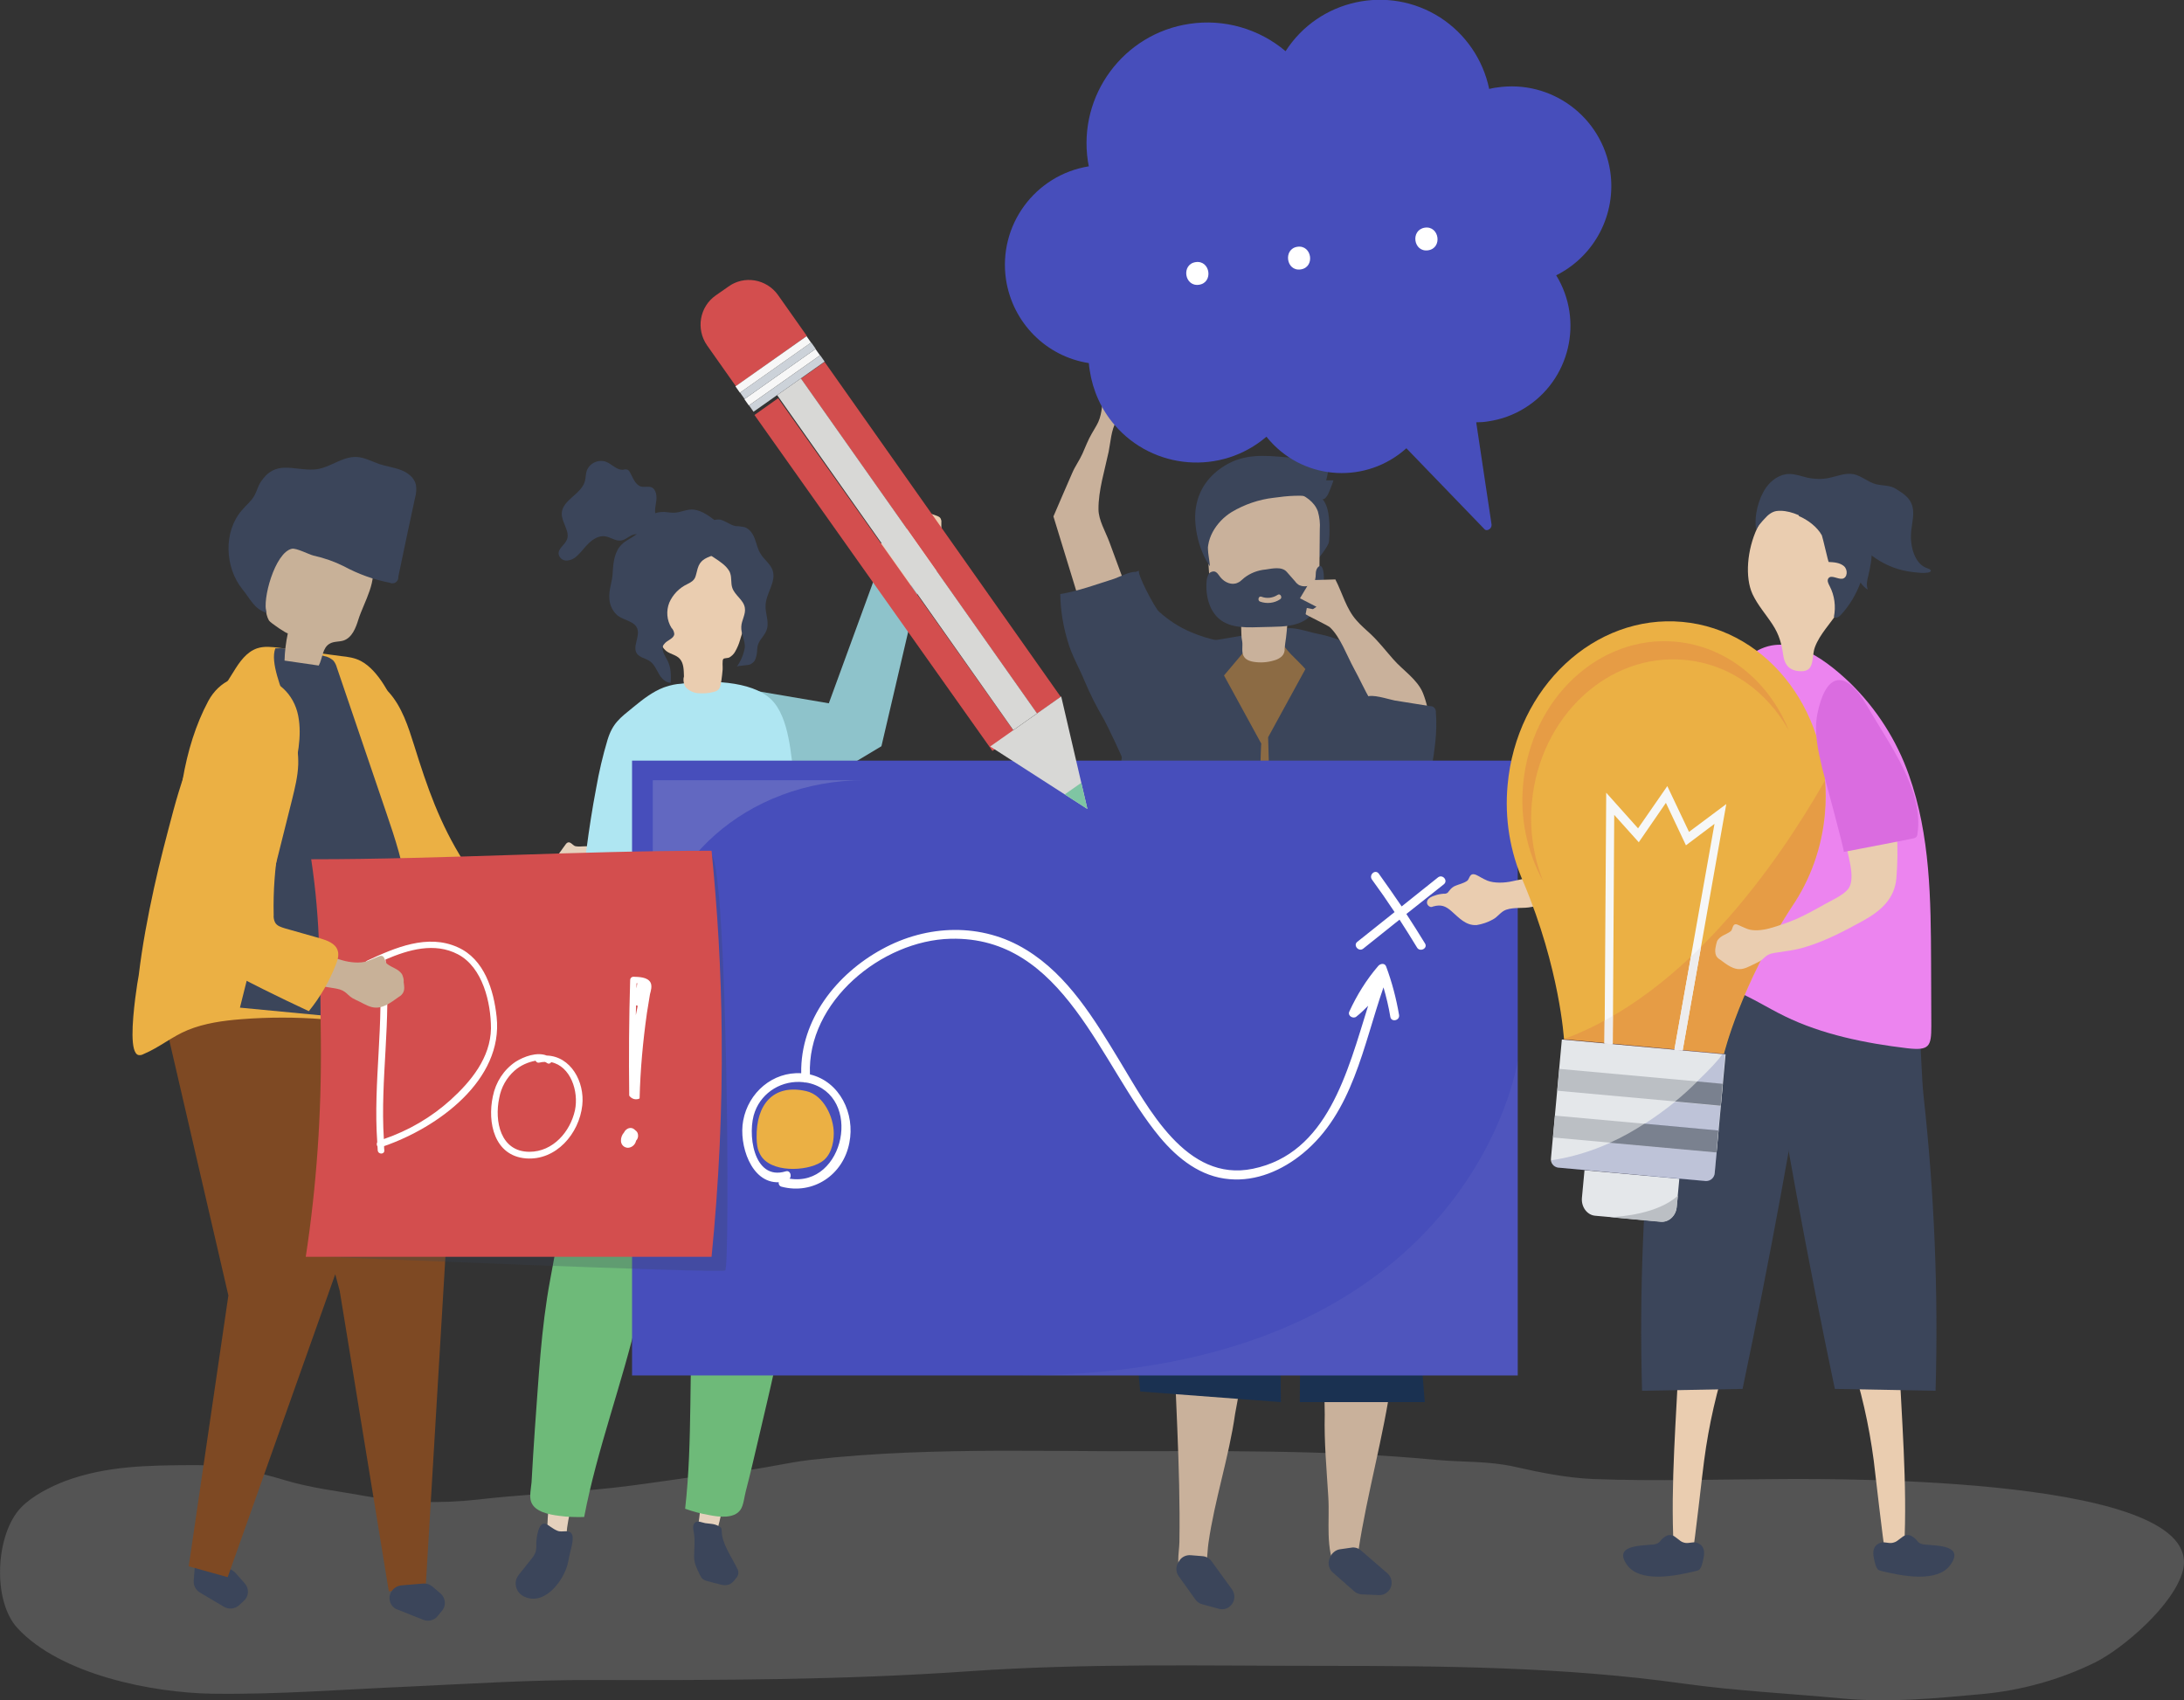 <?xml version="1.0" encoding="utf-8"?>
<!-- Generator: Adobe Illustrator 25.0.0, SVG Export Plug-In . SVG Version: 6.00 Build 0)  -->
<!DOCTYPE svg PUBLIC "-//W3C//DTD SVG 1.1//EN" "http://www.w3.org/Graphics/SVG/1.1/DTD/svg11.dtd">
<svg version="1.1" id="Camada_1" xmlns:x="http://ns.adobe.com/Extensibility/1.0/" xmlns:i="http://ns.adobe.com/AdobeIllustrator/10.0/" xmlns:graph="http://ns.adobe.com/Graphs/1.0/"
	 xmlns="http://www.w3.org/2000/svg" xmlns:xlink="http://www.w3.org/1999/xlink" x="0px" y="0px" viewBox="0 0 925.7 720.7"
	 style="enable-background:new 0 0 925.7 720.7;" xml:space="preserve">
<rect x="0" y="0" width="925.7" height="720.7" fill="#333333" stroke="none"/>
<style type="text/css">
	.st0{opacity:0.4;}
	.st1{fill:#848484;}
	.st2{fill:#E5D1BD;}
	.st3{fill:#EBB044;}
	.st4{fill:#C9B19B;}
	.st5{fill:#3B455A;}
	.st6{fill:#1A3151;}
	.st7{fill:#8C6B44;}
	.st8{fill:#EACDB0;}
	.st9{fill:#8EC3CB;}
	.st10{fill:#6EBA79;}
	.st11{fill:#AFE6F2;}
	.st12{fill:#474EBB;}
	.st13{opacity:0.2;}
	.st14{fill:#CCD2D9;}
	.st15{opacity:6.000000e-02;}
	.st16{opacity:0.49;fill:#808080;enable-background:new    ;}
	.st17{fill:#7E4923;}
	.st18{fill:#C8B198;}
	.st19{fill:#FFFFFF;}
	.st20{fill:#D34E4E;}
	.st21{fill:#D8D8D6;}
	.st22{fill:#F7F7F7;}
	.st23{fill:#7FC5A3;}
	.st24{opacity:0.25;fill:#3B455A;enable-background:new    ;}
	.st25{fill:#AAB4B5;}
	.st26{fill:#EC84EF;}
	.st27{fill:#E4E7EA;}
	.st28{opacity:0.2;fill:#D34E4E;enable-background:new    ;}
	.st29{fill:#F6F7F7;}
	.st30{fill:#EDECED;}
	.st31{fill:#BBBFC4;}
	.st32{opacity:0.2;fill:#2A3693;enable-background:new    ;}
	.st33{opacity:0.5;fill:#3B455A;enable-background:new    ;}
	.st34{fill:#DA6CE0;}
</style>
<g id="object">
	<g class="st0">
		<path class="st1" d="M424.7,614.9c-27.1,0.1-54.2,0.8-81.3,3.9c-10.2,1.2-20.2,3.8-30.4,4.8c-20.4,2.1-40.5,6-61,7.8
			c-16.5,1.5-33.1,2.3-49.5,4.2c-15.9,1.8-32,1.3-47.8-1.5c-11.3-2.1-22.7-3.3-33.9-6.7c-12.5-3.8-26-6.5-39-6.4
			c-18.5,0.1-36.6,0.2-54.3,6.8c-6.2,2.4-13.8,6.2-18.6,11.2c-10.8,11.2-12.3,39.4-1.5,51.1c18.2,19.7,57,27.4,82.5,27.8
			c28,0.4,55.1-1.8,83.1-3c26-1.2,52-2.9,78-2.8c53.2,0.1,106.4,0,159.5-3.7c49.9-3.5,99.9-2.3,149.9-2.3
			c51.3,0,102.2,0.4,153.1,7.5c22.2,3.1,44.8,4.2,67.1,6.3c20,1.9,39.2,0,59-1.8c16.8-1.5,33.3-6,48.5-13.5
			c12-6,33.4-24.5,37.1-38.8c10.3-39.9-145.5-39-169.4-38.9c-26.8,0.1-53.7,1-80.5,0c-11.2-0.5-22.3-2.7-33.3-5.2s-22-1.9-33-2.9
			c-46.2-4.4-92.6-3.7-139-3.7C454.9,615,439.8,614.9,424.7,614.9z"/>
	</g>
	<path class="st2" d="M251.7,359.7c-0.2-0.2-0.5-0.4-0.7-0.5c-2.5-1-4.4-0.1-7-0.5c-1.2-0.1-2.5-2.9-4.1-1c-0.6,0.7-1.8,2.6-3,4.1
		c-1.8,2.2-5.4,3.9-8.6,4.7c-4.2,1.2-8.6,2-12.9,2.6c-9.3,0.9-18.7,1-28.1,0.2c0.5-15.3-7.5-29.5-20.8-37.1
		c-1.3-0.8-2.8-1.3-4.4-1.5c-1.3,0-2.6,0.4-3.8,1.1c-12.4,6.4-5.9,17.9-1,27.4c3.1,6,6.5,11.7,10.4,17.1c5.5,7.6,13.4,9.1,22.4,8.8
		c9.6-0.3,19.4-0.8,28.8-3.1c4.6-1.1,8.6-3,12.9-4.8s4.8,0.3,8.9-0.2c2.3-0.3,4.7-0.1,6.9-0.9c4-1.3,5.4-5.4,6.9-8.8
		c0.4-0.7,0.6-1.5,0.6-2.3c-0.2-1.4-0.9-2.6-1.9-3.6C252.9,360.8,252.4,360.2,251.7,359.7z"/>
	<path class="st3" d="M154,367.1c2.8,4.3,5.8,8.4,8.8,12.3c4.5,5.7,9.5,11.8,16.6,13.4c2.8,0.5,5.6,0.6,8.4,0.4
		c13.3-0.7,26.5-1.7,39.7-3c1-6.9,0.9-13.9-0.2-20.8c-0.3-1.9-0.8-4-2.3-5.3c-2.2-1.9-5.5-1.3-8.3-0.5l-13.7,3.7
		c-1.5,0.4-3.1,0.8-4.5,0c-0.8-0.6-1.5-1.3-2-2.2c-10.1-16-15.4-31.3-21-49.3c-2.5-7.9-5.1-16.1-10.6-22.3
		c-11.9-13.2-33.8-5.3-33.1,13C132.6,327.3,142.1,349,154,367.1z"/>
	<path class="st4" d="M560.8,557.7l0.7,41.9c-0.3,11.6,0.8,23.2,1.5,34.8c0.7,10.8-1.5,21.8,3.6,31.8c1.6,3.1,5,5.3,7.6,1.7
		c2-2.8,1.1-7.6,1.6-10.8c3.7-24.3,10.6-48,14-72.3C593.3,559.3,583.5,559.9,560.8,557.7z"/>
	<path class="st5" d="M563.8,660l-0.3,0.7c-0.8,2-0.2,4.4,1.4,5.8l9.1,8c0.9,0.8,2,1.2,3.2,1.3l7.2,0.3c1.9,0.1,3.7-0.9,4.7-2.5l0,0
		c1.3-2.2,0.9-5-1-6.7l-11.2-9.7c-1.1-1-2.7-1.5-4.2-1.2l-4.9,0.7C566.1,657,564.5,658.3,563.8,660z"/>
	<path class="st4" d="M531.1,558.1l-7.6,41.2c-2.6,18.4-8.7,36.4-11.3,54.8c-0.6,4.2-0.3,8.9-2.1,12.9s-5.1,4.1-8.1,1.4
		c-4-3.5-2.2-9.9-2.1-14.8c0.5-32.3-2-64.2-2.7-96.6c-0.1-0.4,0.1-0.9,0.3-1.2c0.3-0.2,0.7-0.3,1-0.2
		C501.7,555.8,531,559,531.1,558.1z"/>
	<path class="st5" d="M499.9,661.5l-0.4,0.6c-1.2,1.8-1.2,4.2,0.1,6l7.1,9.9c0.7,1,1.7,1.7,2.9,2l7,1.9c1.8,0.5,3.8,0,5.1-1.4l0,0
		c1.8-1.8,2-4.7,0.5-6.8l-8.7-12c-0.9-1.2-2.3-2-3.8-2.1l-4.9-0.4C502.8,659,500.9,659.9,499.9,661.5z"/>
	<polygon class="st6" points="603.9,594.3 598.2,524.5 595.5,485.6 586.2,453.8 536.2,446 474.4,456.6 471.4,468.6 483.3,589.8 
		542.9,594.3 542.1,515.1 551.3,558 550.9,594.3 	"/>
	<path class="st7" d="M487.5,336.8c-0.1,2-0.1,4-0.2,6c-0.7,41.1,1.5,82.6,1.8,124.1c21.2-3.3,42.6-5.1,64.1-5.5
		c5-0.1,27.5,3.4,30.7,0.4c4.3-4-0.4-3.3-0.1-8.5c0.4-6.8-2.9-12.4-1.6-20.4c1.4-9.5,4.3-18.8,6-28.2c3.3-19,5.3-38.1,6-57.3
		c0.6-17,0-34.7-7.4-50.1c-18.1-38-76.4-37.3-92.4,2.4C489.7,311.4,488,324.1,487.5,336.8z"/>
	<path class="st5" d="M553.3,283.6l-15.8,28.9l2.5,87.4l1.1,40.3c0.1,4.7,0.2,9.3,0.4,14c0.1,2.1-0.5,5.6,0.7,7.3
		c2.6,3.7,12.1,2.5,16.2,2.9c6.4,0.5,13,1,19,3.3c4,1.5,7.9,3.7,12.1,4.3c0.9,0.2,2,0.1,2.8-0.5c0.8-0.8,1.1-1.9,1.1-3
		c1.5-20,1.5-40.6,2.6-60.9c0.9-15.9,3-31.9,2.3-47.9c-0.8-16.4-3.3-32.7-6.5-48.8c-1.9-9.5-4-19.2-9.3-27.4
		c-5.9-9.2-14.3-13-24.7-15c-3.7-0.7-17.3-5.9-15,2.4C543.9,275.1,550.5,280.2,553.3,283.6z"/>
	<path class="st5" d="M518.8,286.3l15.8,28.9c-0.3,0-2,70.7-2.2,75.5c-0.5,18.1-1,36.3-1.5,54.5c-0.2,5,0.5,11-0.5,15.9
		c-1.4,6.9-8.7,5.6-14.9,6.1c-13.6,1.2-27.9,3.5-41.5,2.9c-3.9-0.2,1.2-82.2,1.2-89.9c0-27.5-5.7-58.1,8.3-83
		c4.1-7.3,11.2-18.9,19.2-22.5c7.4-3.3,17.9-3.9,26-5.8l0.4,5.2L518.8,286.3z"/>
	<path class="st5" d="M553.2,216.4c2.4,4.4,3.8,9.4,3.9,14.4c0.1,1.3,0.2,2.9,1.2,3.7s0.1,2.7,1,1.6s3.9-5.1,4-6.5
		c0.3-3.3,0.3-6.7,0-10c-0.3-2.9-0.9-5.9-2.8-8.1c-1.2-1.3-2.6-2.3-4.1-3.1c-2.1-1.4-4.4-2.5-6.8-3.1c-4.2-0.8-6.9,0.7-3.1,3.7
		C549.2,211,551.5,213.5,553.2,216.4z"/>
	<path class="st4" d="M526.6,273.4c0,2-0.4,4.2,1.4,5.8c0.9,0.7,2,1.1,3.2,1.3c3,0.5,6,0.3,8.9-0.6c1.2-0.3,2.3-0.9,3.2-1.7
		c0.9-0.9,1.3-2.1,1.2-3.3c0.1-1.5,0.4-3.1,0.6-4.7c0.4-3.4,0.7-6.9,0.7-10.4c5.1-0.9,11.1-2.5,12.8-7.9c0.5-1.7,0.7-3.5,0.6-5.3
		c0.1-7.4,0.1-14.8,0.2-22.2c0.2-2.6-0.1-5.1-0.8-7.6c-1.5-4.2-5.4-6.6-9.3-8.2c-9.8-4-21.1-3.8-30.2,1.8c-2.5,1.5-4.6,3.6-6,6.1
		c-2.1,4.1-1.9,9.1-1.5,13.8c0.3,4.3,0.6,8.7,0.9,13c0.4,5,1.1,10.7,5,13.3c2,1.4,4.7,1.6,6.5,3.5c3.1,3.1,1.6,7.9,2.5,11.7
		C526.6,272.3,526.6,272.8,526.6,273.4z"/>
	<path class="st5" d="M542.6,254c-2.5,1.7-5.7,2-8.5,1c-1.2-0.4-0.7-2.5,0.5-2.1c2.3,0.9,4.9,0.6,7-0.8
		C542.7,251.4,543.7,253.3,542.6,254z M561.1,243.6c-0.1-1.4-0.7-5.4-2.7-2.9c-0.5,0.7-0.7,1.6-0.7,2.5c0,0.9-0.1,1.8-0.3,2.6
		c-0.6,1.9-2.7,2.8-4.6,2.7c-0.8,0-1.5-0.2-2.2-0.5c-0.6-0.4-1.2-0.9-1.6-1.5l-3.6-4.1c-2.1-2.4-6.2-1.4-9-1c-3.3,0.3-6.4,1.5-9,3.5
		l-0.8,0.7c-0.6,0.6-1.3,1.1-2,1.4c-2.5,1.2-5.5-0.1-7.3-2.3c-0.8-1-1.5-2.4-2.8-2.5c-1,0-2,0.5-2.4,1.5c-0.4,0.9-0.7,2-0.7,3
		c-0.3,3.8,0.3,7.7,1.9,11.1c3.6,7.3,10.5,8.2,17.5,8.1l8.3-0.2c5-0.1,10.4-0.3,14.6-3.2c3.7-2.6,6-7,6.9-11.6
		C561,248.4,561.2,246,561.1,243.6L561.1,243.6z"/>
	<path class="st5" d="M562.1,203.6c0.5-1.8,0.8-3.6,1.1-5.5c-1.7,0.6-3.6,0.8-5.3,0.5v-3.2c0-0.9-12-1.5-12.9-1.6
		c-9.1-0.8-17.4-1.5-25.6,3.4c-7,4.2-11.5,10.4-12.6,18.5c-1,7.7,1.5,17.9,6,24.3c0-2.1-1.2-6.9-0.7-8.9c0.3-2,1-3.9,1.9-5.6
		c1.9-3.5,4.7-6.4,8.1-8.5c5.4-3.2,11.5-5.3,17.7-6c5.7-0.8,12.6-1.5,18.2,0c2.7,0.7,3.1,1.4,4.8-1.3c0.3-0.5,2.6-6.1,2.3-6.1
		L562.1,203.6z"/>
	<path class="st4" d="M598.5,311.2c-2.6-0.2-5.2-1.1-7.3-2.7c-8.8-5.8-12.5-16.4-17.4-25.3c-2.9-5.3-5.7-13.2-10.1-17.3
		c-0.8-0.8-10.4-5.3-10.3-5.6l0.5-2.6l2.6,0.5l1.5-1l-7-3.6l4.6-7.7l10.4-0.3c3,5.8,4.6,12.5,9,17.4c1.8,2.1,4,3.9,6,5.8
		c3.5,3.3,6.4,7.1,9.6,10.7c4,4.6,10.1,8.4,12.5,14.2c1.3,3.2,3.5,10.5,2,13.8C603.7,309.9,601.2,311.3,598.5,311.2z"/>
	<path class="st5" d="M606.1,299.3c1.3-0.1,2.4,0.9,2.5,2.2c0,0.2,0,0.3,0,0.5c0.7,8.2-0.6,16.5-2,24.6
		c-1.9,11.3-4.3,23.4-12.2,31.7c-4.6,4.8-12,8-17.8,4.8c-5.1-2.7-7-9.1-7.8-14.8c-2.3-17.1,0.5-34.5,8.2-50c0.4-1.1,1.1-2,2-2.8
		c2.3-1.6,9.4,0.9,12.1,1.4L606.1,299.3z"/>
	<path class="st4" d="M475.5,264.1c3.4-2.8,4.7-7.5,3.1-11.6l-8.4-22.8c-1.6-4.3-4.6-9.3-4.6-13.8c-0.1-7.9,2.7-16.8,4.3-24.4
		c0.8-3.9,1.1-9.4,3.2-12.8c0.4-0.6,5.6-5.3,5.5-5.5l-0.8-1.6l-1.5,0.8l-1.2-0.4l3.7-3.6l-4.3-4l-6.6,1.8c-0.8,4.2-0.6,8.7-2.4,12.7
		c-0.8,1.7-1.8,3.2-2.7,4.8c-1.6,2.7-2.7,5.7-4,8.6s-3.1,5.3-4.3,8.1c-2.7,6.1-5.3,12.3-8,18.5l12.3,40.1c1.7,5.6,7.7,8.7,13.2,7
		C473.2,265.6,474.5,264.9,475.5,264.1z"/>
	<path class="st5" d="M504.7,267.9c-5-2.1-9.5-5.1-13.5-8.7c-1.8-1.6-9.8-16.9-8.3-17.3l-0.4,0.1l-1.1,0.4h-0.1
		c-2.4-0.2-6.7,2.1-9,2.9c-7.6,2.4-15.1,5.2-22.9,6.5c0.1,6.8,1.2,13.6,3.2,20.1c1.7,6,4.7,10.9,7,16.5c2.4,5.7,5.2,11.3,8.4,16.7
		c0.8,1.3,8.3,16.9,7.9,17c4.4-0.8,7.8-4.2,10.4-7.8c6.3-8.3,9.3-19.6,17.2-26.3c6.1-5.3,14.2-5.8,13.4-16.4
		C512.7,270.9,508.7,269.6,504.7,267.9z"/>
	<path class="st8" d="M374.2,240.4c-0.1,1.3-0.4,2.6-1,3.7c-1.5,3.9-2,8.2-1.4,12.3c4,0,8.1,0.6,11.9,1.9c0.8-3,1.7-6,2.5-9.1
		c0.1-0.5,0.3-0.9,0.6-1.3c0.4-0.5,1-0.8,1.6-1c3.2-1.3,6.3-3.1,8.9-5.4c0.6-0.5,1.1-1.1,1.4-1.7c0.2-0.6,0.3-1.3,0.3-2
		c0-5.5,0-10.9,0-16.4c0.1-0.6-0.1-1.2-0.4-1.8c-0.4-0.5-1-0.8-1.6-1l-2.8-1c-0.3-0.1-0.5-0.2-0.8-0.3c-1.3-0.6-2.9-0.6-4.2,0
		c-0.4,0.1-4.4,1-4.5,0.7c0.5,5.9-1.1,11.8-4.7,16.5c-0.2,0.6-0.8,0.8-1.4,0.6c-0.3-0.1-0.5-0.3-0.6-0.5c-1.3-1.4-2.3-2.9-3.1-4.7
		l-4.5,1.1c-0.4,2.5,0.4,5,2.1,6.9c0.2,0.2,0.3,0.3,0.5,0.5C373.7,238.9,374.2,239.6,374.2,240.4z"/>
	<polygon class="st9" points="389.4,248.7 370.5,245.6 351.3,298.1 306,290.4 315.9,350.9 373.6,316.3 	"/>
	<path class="st2" d="M240.2,651.9c-2.9,0.2-5.5-0.8-8.3-1.1c0.1-9.7,1.2-19.4,3.3-28.8c4.3,4.8,7.9,2,7.8,11
		C243,635.9,239.6,647.5,240.2,651.9z"/>
	<path class="st5" d="M231.3,645.9c-3.2-1.2-4,6.6-4,8.4c0.1,1.1,0,2.2-0.2,3.3c-0.4,1.1-1,2.2-1.8,3.1l-4.7,5.9
		c-0.8,0.9-1.4,1.8-1.8,2.9c-0.8,2.8,0.5,5.8,3.1,7.1c8.7,4.4,16.7-6.3,18.6-13.3c0.3-1.1,0.5-2.2,0.7-3.3c0.4-2.3,2.2-7.2,1.3-9.5
		c-1.1-2.6-4.2-0.7-6.3-1.7C234.2,648,232.6,646.4,231.3,645.9z"/>
	<path class="st10" d="M293.3,490.5c-8.1,22.2-17.5,43.9-22.9,67.1c-6.6,28.7-17.3,56.6-22.8,85.4c-3.5,0.1-7.1,0-10.6-0.5
		c-4-0.5-10.4-1.6-11.9-6c-0.8-2.2,0-5.9,0.2-8.2c0.4-7.5,0.9-15,1.4-22.5c1.6-21.2,2.6-42.6,6.5-63.4c4.1-21.9,8-44,11.6-65.9
		c1.9-11.3,4.1-22.6,7-33.7c0.7-2.9,8.3-32.5,9.8-32.2c17.5,2.7,34.3,8.7,49.5,17.8c1.5,0.9,2.9,1.9,3.5,3.5c0.4,1.5,0.2,3-0.4,4.4
		c-4.6,13.6-10.7,26.4-15.6,40C296.9,480.9,295.1,485.6,293.3,490.5z"/>
	<path class="st2" d="M294.9,650.3c2.7,1,5.5,0.8,8.2,1.4c2.8-9.3,4.6-18.9,5.4-28.5c-5.5,3.3-8.2-0.5-10.7,8.2
		C297,634.2,296.7,646.3,294.9,650.3z"/>
	<path class="st5" d="M305.9,648.9c0,5.3,4.2,11,6.5,15.8c0.9,1.4,0.7,3.2-0.5,4.3c-0.7,1.1-1.6,2-2.8,2.6c-1.2,0.4-2.5,0.4-3.7,0
		c-2.1-0.5-4.1-1-6.1-1.6c-0.5-0.1-1-0.4-1.4-0.7c-0.5-0.4-0.8-0.9-1.1-1.5c-1.4-2.9-2.6-4.9-2.6-8.1s0.5-6.7-0.1-10
		c-0.3-1.6-0.7-3.6,0.7-4.5c1-0.7,3,0.2,4.1,0.4c2,0.3,3.9,0.2,5.8,1.3c0.4,0.2,0.7,0.5,1,0.8C305.8,648.1,305.9,648.5,305.9,648.9z
		"/>
	<path class="st10" d="M292.1,480.4c1.2,23.6,3.7,47.1,1.9,70.8c-2.2,29.3-0.3,59.2-3.6,88.3c3.3,1.2,6.8,2.1,10.3,2.7
		c4,0.8,10.4,1.6,13.1-2.2c1.4-1.9,1.7-5.7,2.3-7.9c1.9-7.3,3.6-14.6,5.3-21.9c4.8-20.7,10.1-41.4,12.6-62.5
		c2.6-22.2,5.4-44.3,8.5-66.4c1.6-11.4,2.8-22.8,3.4-34.3c0.2-3,1.7-33.4,0.2-33.7c-17.5-2.6-35.3-1.8-52.5,2.2
		c-1.7,0.4-3.4,1-4.3,2.3s-0.9,2.8-0.9,4.3c0.3,14.4,2.4,28.4,3,42.8C291.6,470.2,291.9,475.2,292.1,480.4z"/>
	<path class="st11" d="M282.2,291.1c-0.3,0.1-0.6,0.2-0.9,0.3c-4.7,1.8-8.8,5-12.7,8.2c-5.9,4.8-8.9,6.9-11.1,14
		c-2,6.7-3.6,13.5-4.8,20.4c-6.7,35-8,69.8-12.8,105.1c-1.3,9.6-2.3,20.9,4.8,27.5c12.6-9.8,28.4-10.4,43.7-10.4
		c10.7,0,21.2-3.5,32-2.3c10.3,1.1,19.2-1.4,29.7-0.7c2.5,0.2,5.7,0.1,6.7-2.2c-3.6-10.8-3.5-22.5-4.4-33.8
		c-2.1-29.4-11.9-57.6-15.8-86.8c-1.3-9.9-2-26.4-9.7-33.9c-8.4-8.2-27.4-8.3-38.2-6.7C286.5,289.9,284.3,290.4,282.2,291.1z"/>
	<path class="st8" d="M290.2,290.6c0.2,0.4,0.4,0.7,0.7,1c1.3,1.2,2.9,2,4.7,2.2c2.3,0.2,4.6,0.1,6.8-0.5c3-0.6,2.9-2.4,3.4-5.1
		c0.2-1.5,0.4-3,0.5-4.5c0.1-0.8-0.3-3.8,0.3-4.4c0.4-0.4,1.8-0.3,2.5-0.6c1-0.6,1.9-1.4,2.5-2.5c0.9-1.6,1.6-3.2,2.1-5
		c0.9-3,1.9-6.1,2.8-9.1c1.1-3.1,1.8-6.2,2.2-9.4c0.5-4.9-0.3-11.7-4-15.3c-3.4-3.2-8.2-4.4-12.7-4.9c-6-0.8-12,0.4-17.2,3.5
		c-2.2,1.2-4,3-5.3,5.2c-1.9,3.5-1.7,7.9-1.5,11.9l0.6,11.3c0.2,4.3,0.8,9.3,4,11.7c1.7,1.2,4,1.5,5.5,3.1c1.8,2,1.7,5,1.8,7.5
		C289.5,287.9,289.7,289.3,290.2,290.6z"/>
	<path class="st5" d="M309,241.9c0.2,0.3,0.4,0.7,0.5,1.1c0.7,2,0.2,4.2,0.9,6.2c1.1,3.2,4.8,5.1,5.3,8.4c0.5,2.7-1.4,5.3-1.5,8
		c-0.2,3,1.7,5.8,1.5,8.8c-0.5,3-1.7,5.8-3.4,8.2c0.5-0.6,4.8-0.4,5.9-1.1c1.7-1,1.9-1.7,2.4-3.5s0.1-3.5,0.9-5.3
		c1-2.2,3-3.8,3.6-6.2c0.9-3.2-0.8-6.6-0.6-10c0.2-5.1,4.6-9.9,3-14.7c-0.9-2.8-3.7-4.6-5.2-7.2c-1.2-1.9-1.6-4.2-2.4-6.3
		s-2.2-4.2-4.4-4.9c-1.2-0.2-2.5-0.4-3.7-0.4c-2.1-0.4-3.9-1.9-6-2.6c-3-1-8.2,2-9.9,4.5s-0.9,4.6,0.9,6.8
		C299.5,235.3,306.5,237.7,309,241.9z"/>
	<path class="st5" d="M269.2,226.9c-1.8,1.3-4,2.2-5.6,3.8c-3.1,2.9-3.7,7.7-3.9,12c-0.1,3.8-1.8,7.3-1.4,11.3
		c0.2,2.7,1.5,5.3,3.6,7c2.7,2,7,2.3,8.2,5.4c1.3,3.4-2.2,7.7-0.1,10.7c1.2,1.6,3.5,1.9,5.2,3c1.9,1.2,2.9,3.4,4,5.4
		s2.9,3.9,5.1,3.9c0.1-3.4,0.2-6.1-1.3-9.3c-0.9-1.8-3.4-5.2-1.4-7.2c1.2-1.6,4.1-2.2,4.2-4.2c-0.1-1-0.5-1.9-1.2-2.6
		c-2-3.2-2.3-7.2-0.9-10.7c1.5-3.4,4.2-6.2,7.6-7.8c3.9-1.9,3.3-2.9,4.4-6.6c1-3.4,3-4.3,6.1-5.5c2.8-1.1,3.7-1.8,4.7-4.4
		c0.8-1.9,1.7-4.2,0.6-6.3c-1-1.6-2.3-3-3.9-4.1c-3.2-2.4-6.7-5-10.7-4.7c-2.2,0.2-4.3,1.2-6.5,1.3c-1.5,0.1-2.9-0.2-4.4-0.3
		c-2.6-0.1-5.1,0.7-7.2,2.2c-2,1.5-2,3.1-3.1,5.2C271,225.3,270.2,226.2,269.2,226.9z"/>
	<path class="st5" d="M278.1,212.8c0.4-2.4,0.1-5.5-2.1-6.3c-1.2-0.4-2.6,0-4-0.2c-2.8-0.6-3.7-3.9-5.1-6.3
		c-0.2-0.4-0.5-0.7-0.9-0.9c-0.6-0.2-1.2-0.2-1.8,0c-2.8,0.3-4.8-2.4-7.4-3.4c-3.4-1.1-7.1,0.7-8.2,4.1c-0.4,1.4-0.3,2.8-0.7,4.2
		c-1.5,5.5-9.6,7.9-9.8,13.6c-0.1,3.9,3.6,7.6,2.2,11.1c-0.9,2.3-3.9,3.8-3.5,6.3c0.4,1.6,1.8,2.7,3.5,2.6c1.6-0.1,3.1-0.8,4.2-1.9
		c1.9-1.7,3.3-3.8,5.1-5.5s4.2-3.2,6.7-2.9c2.5,0.3,4.6,2.2,7,1.8c1.9-0.3,3.4-2,5.2-2.5s3.6,0.2,5.4,0.4s4.1-0.8,4.1-2.7
		c-0.1-0.4-0.1-0.9,0-1.3c0.4-1.2,2.4-1.1,2.8-2.3c-1-1.5-2.3-0.9-3-2.9C277.4,216.2,277.9,214.3,278.1,212.8z"/>
	<rect x="267.9" y="322.4" class="st12" width="375.4" height="260.6"/>
	<g class="st13">
		<path class="st14" d="M366.3,330.7h-89.6v79.6C276.7,366.3,316.8,330.7,366.3,330.7z"/>
	</g>
	<g class="st15">
		<path class="st14" d="M432,583h211.3V449.6C643.3,449.6,623.8,583,432,583z"/>
	</g>
	<path class="st16" d="M604.8,140.8c0-0.1,0-0.2,0-0.3l0.2,0.1C604.9,140.7,604.8,140.8,604.8,140.8z"/>
	<path class="st5" d="M82.5,664.9l-0.4,5.2c-0.1,2,0.9,3.8,2.6,4.9l10.3,6.1c1.9,1.1,4.4,0.9,6.1-0.5l2.2-2c2.2-1.9,2.4-5.2,0.5-7.4
		c0,0,0,0,0,0l-3.9-4.4c-0.4-0.4-0.8-0.8-1.3-1.1l-8.3-4.9c-2.5-1.5-5.7-0.6-7.2,1.8C82.9,663.3,82.6,664.1,82.5,664.9L82.5,664.9z"
		/>
	<polygon class="st17" points="178.4,425 139.4,422.6 137.2,403.7 72.3,409.9 70.5,435.5 96.8,549.1 80,663.9 96.5,668.5 
		142.1,540.1 144,547.2 164.8,674.5 180.4,673.2 188.8,532.6 	"/>
	<path class="st5" d="M165.1,677.8L165.1,677.8c0.2,2,1.4,3.7,3.3,4.4l11.1,4.4c2.1,0.8,4.5,0.2,5.9-1.5l1.9-2.3
		c1.9-2.2,1.6-5.5-0.6-7.4c0,0,0,0,0,0l-3.5-3c-1.1-0.9-2.4-1.3-3.8-1.2l-9.5,0.8C167,672.4,164.9,675,165.1,677.8z"/>
	<path class="st3" d="M57.3,423.3c-1.2,9.8-2.3,23,1.4,23.9c0.7,0.1,1.4,0,2.1-0.4c6.9-2.9,12-7.4,18.8-10.2c7.1-2.9,15-4,22.7-4.6
		c11.5-0.9,23.2-0.9,34.7,0c9.1,0.8,18.1,2.5,27,4.2c7.4,1.4,14.2,4.4,21.9,4.6c7.9,0.3,15.8-1.3,22.9-4.7c0.5-0.1,0.9-0.7,0.8-1.2
		c0-0.1-0.1-0.2-0.1-0.3c-1.1-4.5-1.8-9-4.4-12.9c-2.8-4.4-4.6-9.8-6.4-14.6c-4-10.2-7.3-20.6-9.8-31.2
		c-3.7-14.4-8.2-28.6-11.7-43.1c-2.4-10-4.6-20.2-8.3-29.9c-2.9-7.6-8.4-18.7-15.9-22.7c-2.6-1.4-5.5-1.8-8.4-2.1l-26.1-3.5
		c-3.2-0.4-6.5-0.8-9.5,0.2c-4.5,1.5-7.5,5.8-10,9.9c-11.6,18.1-19.9,38-25.5,58.8c-2.9,10.9-5.8,21.8-8.2,32.8
		c-2.7,12.3-5,24.6-6.5,37.1C58.5,414.8,57.9,418.7,57.3,423.3z"/>
	<path class="st5" d="M126.4,324.2c-0.2,5-1.4,9.8-2.6,14.7c-7.4,29.4-14.7,58.8-22.1,88.2l70.3,6.7c0.3-11.3,0.6-22.5,0.9-33.8
		c0.4-7.2,0.2-14.5-0.4-21.7c-1.3-11.6-5-22.8-8.8-33.9L142.8,283c-0.3-1.1-0.8-2.2-1.6-3.1c-1.1-0.9-2.4-1.6-3.7-1.8
		c-6.6-1.9-14-3.6-20.8-3.3c-2.3,6,2.8,17.2,4.5,23.2C123.6,306.5,126.7,315.1,126.4,324.2z"/>
	<path class="st18" d="M135.1,282.1l-14.5-2.1c0.1-3.9,0.6-7.8,1.4-11.6c-0.1,0.5-7.4-4.4-8-5.4c-1.7-2.9-1.5-7.4-2-10.7
		c-1-6.9-1.9-14.8,2.3-20.4c4.3-5.8,12.6-7.1,19.9-6.6c9.1,0.7,19,4.4,22.9,12.7c3.5,7.5-2.9,17.3-5.2,24.6
		c-1.1,3.6-2.7,7.7-6.3,8.9c-1.9,0.6-4.1,0.3-5.8,1.3C136.6,274.5,136.8,279,135.1,282.1z"/>
	<path class="st5" d="M172.7,226c1.1-5,2.1-9.9,3.2-14.9c0.5-1.8,0.7-3.7,0.4-5.6c-0.7-3.1-3.5-5.2-6.4-6.3s-6.1-1.5-9.1-2.5
		c-3.2-1.1-6.2-2.8-9.5-3c-6.4-0.4-11.8,5-18.2,5.3c-8.8,0.5-16.3-4.3-22.6,5.3c-1.2,1.8-1.6,3.9-2.7,5.8c-1.3,2.4-3.6,4.1-5.3,6.2
		c-7.9,9.1-7.2,24.2,0.2,33.4c3.6,4.4,4.9,8.3,10.3,10.1c-2-5.4,3.5-25.6,10.7-27.2c1.9-0.4,7.2,2.4,9.2,2.9c4.5,1,8.8,2.5,12.8,4.5
		c6.1,3.3,12.7,5.7,19.5,7c1.3,0.6,2.8,0.1,3.4-1.2c0.2-0.4,0.3-0.8,0.2-1.2C170.1,238.4,171.4,232.2,172.7,226z"/>
	<path class="st12" d="M426.4,118.5c-3.4-22.9,12.2-44.3,35.1-48c-0.1-0.7-0.3-1.4-0.4-2.2c-4.2-28,15.2-54.1,43.1-58.2
		c14.6-2.2,29.5,2.1,40.7,11.6c14.1-22,43.5-28.4,65.5-14.3c10.7,6.9,18.2,17.8,20.8,30.3c1-0.2,2.1-0.5,3.2-0.6
		c23.1-3.5,44.6,12.4,48.1,35.5c2.7,18.1-6.5,35.9-22.9,44.1c11.8,19.2,5.8,44.5-13.4,56.3c-4.7,2.9-9.9,4.8-15.4,5.6
		c-1.7,0.3-3.4,0.4-5.1,0.4l6.5,43.3c0.2,1.9-2,3-2.9,2.1l-33.2-34.4c-16.8,15.1-42.6,13.8-57.7-3c-0.6-0.6-1.1-1.3-1.6-1.9
		c-19.2,16.4-48,14.1-64.4-5c-5.6-6.5-9.2-14.5-10.5-23c-0.2-1.1-0.3-2.2-0.4-3.2C443.4,151.1,429.2,136.8,426.4,118.5z"/>
	<path class="st19" d="M506.8,111.1c6.2-0.9,7.6,8.7,1.4,9.6S500.6,112,506.8,111.1z"/>
	<path class="st19" d="M549.9,104.6c6.2-0.9,7.6,8.7,1.4,9.6S543.8,105.5,549.9,104.6z"/>
	<path class="st19" d="M603.9,96.5c6.2-0.9,7.6,8.7,1.4,9.6S597.7,97.5,603.9,96.5z"/>
	<path class="st19" d="M612,374.8l-15.9,12.6c2.7,4.1,5.3,8.3,7.9,12.5c1.3,2.1-2.2,3.8-3.4,1.7c-2.4-4-4.9-7.9-7.4-11.8l-15.4,12.3
		c-1.9,1.5-4.4-1.4-2.5-2.9l15.8-12.6c-3.1-4.7-6.3-9.3-9.6-13.8c-1.4-2,1.4-4.5,2.9-2.5c3.3,4.6,6.5,9.2,9.7,13.9l15.4-12.3
		C611.4,370.4,613.9,373.2,612,374.8z"/>
	<path class="st19" d="M593,430.2c-1.2-7-3-13.9-5.5-20.6c-0.6-1.5-2.4-1.2-3.3-0.2c-5,5.8-9.1,12.4-12.3,19.4
		c-0.8,1.8,1.7,3.2,3,2.1c1.8-1.4,3.4-3,5-4.6c-8.8,28.1-17.2,62.6-48.9,69.1c-28.3,5.8-44.3-25.8-56.6-46
		c-10.5-17.3-21.7-36-39.4-46.8c-18.8-11.6-42-10.8-61.1-0.3c-19.3,10.5-34.7,29.9-34.3,52.6c-12-0.7-22.4,8.1-24.6,20.1
		c-1.9,10.1,3.3,26.6,15.1,26.1c-0.2,0.8,0.3,1.7,1.2,1.9c0,0,0,0,0,0c13.4,3.5,26.1-5,28.7-18.6c2.5-12.3-4-26-16.7-29
		c-1.3-30.8,30.4-56.8,59.6-57.5c48.2-1.2,63.3,53.5,88.7,84.1c7.6,9.1,17.3,16.8,29.5,17.8c11.4,1,22.3-3.7,31.1-10.9
		c21.2-17.4,25.6-45.7,34.2-70.4c1.2,4.1,2.2,8.3,2.9,12.5C589.7,433.4,593.4,432.6,593,430.2z M340.6,458.7
		c0.3,0.1,0.5,0.2,0.8,0.1c0.4,0.1,0.8,0.1,1.2,0.2c23.4,5.3,15.4,44.3-7.9,40.6c1-1.3,0.2-3.7-1.7-3.1c-13.9,4.2-16.4-16.7-13-25.4
		C323.1,462.8,331.6,457.7,340.6,458.7z"/>
	<path class="st3" d="M321,485.9c-0.2-1.2-0.3-2.4-0.3-3.6c-0.3-13.9,6.9-23.1,21.1-19.8c7.3,1.7,11.6,11,11.6,17.9
		c0,4.6-1.4,9.8-5.4,12.2c-6.4,4-21.5,4.5-25.7-3.1C321.7,488.4,321.2,487.2,321,485.9z"/>
	
		<rect x="369.1" y="156.6" transform="matrix(0.816 -0.578 0.578 0.816 -71.919 261.453)" class="st20" width="12.3" height="174.5"/>
	
		<rect x="388.5" y="140.9" transform="matrix(0.817 -0.576 0.576 0.817 -59.105 269.148)" class="st20" width="12.3" height="173.8"/>
	
		<rect x="378.5" y="147.9" transform="matrix(0.817 -0.576 0.576 0.817 -65.026 264.655)" class="st21" width="12.3" height="173.8"/>
	
		<rect x="315.2" y="160.8" transform="matrix(0.817 -0.576 0.576 0.817 -32.655 222.011)" class="st14" width="36.9" height="3.3"/>
	
		<rect x="313.2" y="158.1" transform="matrix(0.817 -0.576 0.576 0.817 -31.452 220.409)" class="st22" width="36.9" height="3.3"/>
	
		<rect x="311.4" y="155.4" transform="matrix(0.817 -0.576 0.576 0.817 -30.235 218.819)" class="st14" width="36.9" height="3.3"/>
	<path class="st20" d="M329.8,125.1l12.2,17.3l0,0l-30.1,21.3l0,0l-12.2-17.3c-4.8-6.9-3.2-16.4,3.7-21.2l5.3-3.7
		C315.4,116.6,324.9,118.2,329.8,125.1z"/>
	
		<rect x="309.4" y="152.7" transform="matrix(0.817 -0.576 0.576 0.817 -29.02 217.224)" class="st22" width="36.9" height="3.3"/>
	<polygon class="st21" points="449.8,295.2 419.7,316.4 460.9,342.9 	"/>
	<polygon class="st23" points="458.3,331.8 451.3,336.7 460.9,342.9 	"/>
	<path class="st24" d="M137.7,532.7c0,0,167.6,7.1,169.7,5.8s0.9-169.5-5.7-175.9C301.8,362.5,147.9,522.2,137.7,532.7z"/>
	<path class="st20" d="M301.6,532.7h-172c4.6-30.2,6.7-60.8,6.4-91.4c-0.3-27.3-0.1-50.9-4.1-77.1c57.3,0,112.3-3.6,169.7-3.6
		c2.4,24,4.1,50.2,4.3,78.4C306.2,470.2,304.7,501.5,301.6,532.7z"/>
	<path class="st19" d="M210.5,431c-1.2-11.3-5.2-24.5-16.5-29.5c-12.8-5.8-26.6,0.2-38.4,5.7c-1.6,0.8-0.2,3.1,1.4,2.4
		c1.2-0.5,2.4-1.1,3.6-1.6c2.4,25.4-2.5,50.8-0.7,76.1c-0.3,0.6-0.3,1.3,0.1,1.8c0,0.6,0.1,1.1,0.1,1.7c0.2,1.8,2.9,1.8,2.8,0
		c-0.1-0.6-0.1-1.2-0.1-1.8C185.6,477.9,213.4,457.8,210.5,431z M191,466.2c-8.2,7.4-17.8,13-28.3,16.6c-1.6-25.4,3.3-50.7,0.7-76.1
		c9.8-4.2,20.8-7.4,30.7-2.2c10.5,5.5,14,20.5,14,31.4C207.9,448.3,199.7,458.3,191,466.2z"/>
	<path class="st19" d="M231.7,447.4c-4.1-1.6-9.6,0.4-13.1,2.6c-5.1,3.4-8.5,8.7-9.7,14.7c-2.4,11.1,0.6,25.2,14,26.3
		c12.8,1,22.6-10.5,23.9-22.5C247.9,458.5,241.9,447.7,231.7,447.4z M243.7,470.6c-2,9.1-9.3,17.6-19.3,17.6
		c-12.3,0-14.9-13-12.8-22.8c0.8-4.5,3.1-8.6,6.5-11.6c2.5-2.2,5.6-3.6,8.9-4.2c0.3,0.6,0.9,1,1.6,0.8c0.8-0.2,1.6-0.3,2.4-0.3
		c0.3,0.1,0.6,0.3,0.9,0.5c0.5,0.4,1.2,0.3,1.6-0.2c0-0.1,0.1-0.1,0.1-0.2C241.8,451.9,245.4,462.5,243.7,470.6L243.7,470.6z"/>
	<path class="st19" d="M269.3,479.1c-0.1-0.1-0.1-0.1-0.2-0.2c-1.6-1.6-3.8-0.6-4.6,1.1c-0.9,1-1.4,2.4-1.3,3.7
		c0.1,1.6,1.4,2.8,3,2.8c1.7-0.1,3.1-1.4,3.4-3c0.7-0.7,1-1.7,0.8-2.7C270.3,480.1,269.9,479.5,269.3,479.1z"/>
	<path class="st19" d="M275.7,416.4c-1.3-2.3-4.9-2.3-7.2-2.4c-0.8,0-1.4,0.6-1.4,1.4c-0.5,16.3-0.6,32.7-0.4,49
		c1,1.4,2.8,2,4.4,1.2c0.3-12.1,1.4-24.2,3.1-36.2c0.4-2.7,0.9-5.3,1.3-8C275.9,419.9,276.5,417.9,275.7,416.4z M269.8,416.8h0.4
		c-0.1,0.2-0.2,0.4-0.2,0.6c0,0.5-0.1,1-0.2,1.5C269.8,418.2,269.8,417.5,269.8,416.8L269.8,416.8z M269.6,426.1
		c0.2,0.1,0.4,0.2,0.7,0.2c-0.3,1.5-0.6,2.9-0.8,4C269.5,428.9,269.6,427.5,269.6,426.1L269.6,426.1z"/>
	<path class="st18" d="M170.7,413.7c-0.1-0.3-0.2-0.6-0.4-0.9c-1.7-2.3-4-2.5-6.3-4.3c-1-0.8-0.7-4.1-3.3-3.2
		c-0.9,0.3-3.1,1.4-5.1,2.1c-2.9,1-7.2,0.6-10.6-0.4c-4.6-1.3-9.1-2.9-13.5-4.8c-9.2-4.3-18-9.5-26.3-15.5c8.9-14,9.4-31.8,1.2-46.2
		c-0.8-1.5-1.9-2.8-3.3-3.8c-1.3-0.7-2.7-1.1-4.1-1.1c-15.1-1-15.4,13.4-16.1,25c-0.5,7.3-0.4,14.6,0.2,21.8
		c0.9,10.1,7.4,15.9,16,20.7c9.2,5.1,18.5,10.1,28.6,13.1c4.9,1.5,9.7,1.9,14.7,2.8s4.3,3,8.4,4.8c2.3,1,4.5,2.5,6.9,3.1
		c4.4,1,8-2,11.4-4.4c0.8-0.4,1.4-1.1,1.8-1.8c0.7-1.4,0.4-2.9,0.2-4.4C171.2,415.4,171,414.5,170.7,413.7z"/>
	<path class="st3" d="M75.3,366.2c0.2,5.6,0.7,11.1,1.3,16.3c1,7.8,2.3,16.3,8,21.8c2.3,2,4.9,3.7,7.6,5
		c12.7,6.8,25.6,13.2,38.7,19.3c4.8-5.9,8.6-12.5,11.4-19.6c0.8-2,1.5-4.2,0.8-6.2c-1-3-4.5-4.2-7.5-5.1l-14.8-4.2
		c-1.6-0.5-3.4-1-4.2-2.5c-0.5-1-0.7-2.1-0.6-3.2c-0.5-20.6,3.2-37.8,7.9-57.7c2.1-8.8,4.2-17.9,2.5-26.7
		c-3.7-18.9-28.6-23.8-38.1-6.3C77.6,317.1,74.4,342.7,75.3,366.2z"/>
	<path class="st8" d="M614.4,377.4c0.7-0.9,1.5-1.6,2.6-2c1.4-0.6,3.1-0.9,4.8-2c1.2-0.8,0.9-3.7,3.8-2.6c1,0.4,2.9,1.7,4.9,2.5
		c2.9,1.1,7.1,1,10.6,0.2c13.8-3,27.7-5.8,41.8-7.2c0.8,0,1.6-0.2,2.3-0.6c1.2-0.9,1.4-2.2,1.7-3.6c1.3-6.3,3.2-12.5,5.7-18.5
		c2.3-5.3,5.1-10.4,9.6-14.2s10.4-5.7,16-3.9c4.2,1.3,7.6,4.2,8.4,8.5c2.1,10.7-7.7,18.7-13.6,26.2c-5.6,7.1-10.3,13.1-16.2,19.6
		c-0.7,0.8-1.5,1.5-2.4,2c-1,0.4-2.2,0.5-3.3,0.5c-14.2-0.2-27.9-0.7-41.8,2.1c-3.8,0.8-7.3,0-10.9,1.2c-2.3,0.8-3.5,3-5.6,4.1
		c-2.1,1.2-4.5,2-6.9,2.4c-4.6,0.3-7.5-3.1-10.7-5.9c-2.5-2.2-4.4-2.9-7.7-2c-0.4,0.2-0.8,0.3-1.2,0.2c-1-0.3-1.7-1.3-1.4-2.4
		c0.1-0.2,0.1-0.4,0.2-0.5c0.7-1.1,1.8-1.5,3-1.9c1.3-0.5,2.6-0.7,3.9-0.8c0.6,0.1,1.1-0.1,1.6-0.4
		C613.9,378.1,614,377.8,614.4,377.4z"/>
	<path class="st25" d="M712.6,356.4c-8-3-16.3-4.9-24.1-8.5c2.8-6.8,11-34.3,12.4-37.6c5.3-12.6,6.4-18,13.8-24.6
		c15.8-14.2,34.5-4.8,33.7,15.3c-0.8,21.8-12.5,40.6-25.2,57.5c-0.3,0.4-0.7,0.7-1.1,0.8c-0.6,0.1-1.2,0-1.8-0.2
		C717.7,358.1,715.1,357.3,712.6,356.4z"/>
	<path class="st8" d="M717.6,656.8c-2.8,0.1-5.5-0.5-8.2-0.8c-1.4-27.1,1.2-55.6,2.3-82.8l20.9,1.1c-4.9,14.6-8.3,29.6-10.3,44.8
		C721.9,621.5,718,656.7,717.6,656.8z"/>
	<path class="st5" d="M708.5,650.7c-1.7-0.3-2.7,0.5-3.9,1.5c-0.7,0.6-1.1,1.5-1.9,1.9c-0.8,0.4-1.7,0.6-2.5,0.6
		c-5,0.5-16.6,0.3-10.5,8.7c5.6,7.6,20.5,4.6,29.1,2.5c0.6-0.1,1.1-0.3,1.6-0.7c0.4-0.5,0.7-1.1,0.9-1.7c1-3.6,2.3-8.1-2.1-9.6
		c-1.9-0.6-3.6,0.6-5.6-0.1C711.9,653.4,710.2,651,708.5,650.7z"/>
	<path class="st5" d="M696,589.5l42.6-0.8c11.5-54.7,21.6-109.7,30.4-165c0.7-4.3,1.3-8.7,0.1-12.9c-2.3-7.9-10.8-12.4-18.8-13.9
		c-12.5-2.4-35.5,0.9-42,13.9c-6.8,13.8-5.7,38.4-7.3,53.6C696.5,506,694.8,547.7,696,589.5z"/>
	<path class="st8" d="M798.9,656.8c2.8,0.1,5.5-0.5,8.2-0.8c1.4-27.1-1.2-55.6-2.3-82.8l-20.9,1.1c4.9,14.6,8.3,29.6,10.3,44.8
		C794.5,621.5,798.5,656.7,798.9,656.8z"/>
	<path class="st5" d="M807.9,650.7c1.7-0.3,2.7,0.5,3.9,1.5c0.7,0.6,1.1,1.5,1.9,1.9c0.8,0.4,1.7,0.6,2.5,0.6
		c5,0.5,16.6,0.3,10.4,8.7c-5.6,7.6-20.5,4.6-29.1,2.5c-0.6-0.1-1.1-0.3-1.6-0.7c-0.4-0.5-0.7-1.1-0.9-1.7c-1-3.6-2.3-8.1,2.1-9.6
		c1.9-0.6,3.6,0.6,5.6-0.1C804.5,653.4,806.2,651,807.9,650.7z"/>
	<path class="st5" d="M820.4,589.5l-42.7-0.8c-11.5-54.7-21.6-109.7-30.4-165c-0.7-4.3-1.3-8.7-0.1-12.9
		c2.3-7.9,10.8-12.4,18.8-13.9c12.5-2.4,35.5,0.9,42,13.9c6.8,13.8,5.7,38.4,7.3,53.6C819.9,506,821.6,547.7,820.4,589.5z"/>
	<path class="st26" d="M784,289.3c11.3,11,19.9,24.4,25.1,39.2c9.1,25.6,9.3,52.9,9.4,79.6l0.1,26.7c0,8.8-0.8,10.6-10.3,9.5
		c-17.6-2.1-36-5.8-51.9-13.6c-7.6-3.7-14.7-8.4-22.7-11.4c-11.6-4.3-23.5-2.3-35-5.1c5-15.1,8.5-27.9,11.1-43.4
		c2.6-16,5-33.4,8.9-49.1c2.3-9.5,6.6-18.3,11-27c2.9-5.9,6.1-11.8,11.1-16.1C755.7,265.9,772.6,278.5,784,289.3z"/>
	<path class="st8" d="M742.8,251.8c2.2,4.7,5.7,8.6,8.5,12.9s3.8,8,4.5,12.8c0.5,3.5,1.8,6.2,6,6.9c8,1.1,5.7-5.5,7.5-10.2
		c2.1-5.5,6.5-9.8,9.6-14.7c8.9-14.1,6.4-42-12.1-48C746.6,205,736.3,237.6,742.8,251.8z"/>
	<path class="st5" d="M775.1,238.2c2.3,0.1,4.8,0.3,6.5,1.8s1.5,4.9-0.7,5.3c-2,0.3-4.7-1.8-5.9-0.2c-0.7,0.9-0.1,2.2,0.5,3.3
		c2.1,4,2.7,8.7,1.8,13.1c0.8,0.8,2.2,0,2.9-0.8c3.7-4,6.5-8.7,8.4-13.8c0.8,1.2,1.8,2.3,3.1,3c-0.8-1.9-0.3-4,0.2-5.9
		c1.7-7.1,2.9-15.5-2.1-21.3c-2.7-3.1-6.7-4.9-10.8-5.7c-4.1-0.6-8.2-0.7-12.3-0.4c-1.8,0.1-3.9,0.4-4.3,2.1
		c3.8,1.6,7.8,4.6,9.8,8.2C772.6,227.9,774.9,238.2,775.1,238.2z"/>
	<path class="st5" d="M767,221l0.4,0.3c1.8,1.3,3.4,3,5.5,3.5c3,0.9,6.3-0.6,9.3,0.4c3.4,1.2,5.6,5.2,8,7.6c4.1,3.9,9,6.8,14.3,8.4
		c2.7,0.8,5.6,1.3,8.4,1.5c1.4,0.2,2.9,0.2,4.3,0c1.7-0.4,1.6-1.2-0.2-1.8c-5.7-1.8-7.4-9.8-7-15c0.3-4.1,1.8-8.5,0.2-12.4
		c-1.2-2.9-3.8-4.5-6.3-6.1c-2.8-1.9-5.8-1.4-8.9-2.2s-6-3.5-9.3-4.2c-3.5-0.7-7.1,0.9-10.6,1.6c-2.9,0.6-6,0.5-8.9-0.1
		c-2.6-0.6-5.1-1.6-7.8-1.6c-3.9,0-7.5,2.5-9.8,5.7c-3.2,4.5-5.3,12.2-4.2,18.2c-0.2-0.9,2.9-4.3,3.6-5c1.3-1.5,3-2.9,5-3.2
		C757.7,216,763.2,218.3,767,221z"/>
	<path class="st27" d="M671.6,496l-1.1,11.8c-0.3,3.8,2.2,7.2,5.6,7.5l27.8,2.5c3.4,0.3,6.5-2.5,6.8-6.4l1.1-11.8L671.6,496z"/>
	<path class="st3" d="M773.5,345.1c3.8-41.6-23.3-78.1-60.4-81.5s-70.4,27.6-74.1,69.2c-1.3,14.1,1,28.2,6.7,41.1l0,0
		c15.5,36.8,17.2,66.6,17.2,66.6l33.9,3.1l33.9,3.1c0,0,7-29,28.9-62.5l0,0C767.4,372.7,772.2,359.2,773.5,345.1z"/>
	<path class="st27" d="M662,440.6l-4.6,50.2c-0.3,2,1,3.8,3,4.1l62.7,5.7c2,0,3.6-1.5,3.7-3.5l4.6-50.2L662,440.6z"/>
	<path class="st28" d="M773.5,330.9c-20.5,35.9-58.9,90.6-110.8,109.6c0,0.1,0,0.2,0,0.2l33.9,3.1l33.9,3.1c0,0,7-29,28.9-62.5l0,0
		c8-11.7,12.8-25.2,14-39.3C773.8,340.4,773.9,335.7,773.5,330.9z"/>
	<path class="st28" d="M649.3,340.1c3.3-36.3,32.3-63.4,64.7-60.4c19,1.7,34.9,13.3,44.2,29.9c-8.3-20.6-26.2-35.6-47.9-37.6
		c-32.4-3-61.4,24.1-64.7,60.4c-1.4,14.3,1.6,28.6,8.5,41.2C649.9,363,648.2,351.5,649.3,340.1z"/>
	<polygon class="st29" points="683.6,442.6 684.2,345.4 694.6,357 706.1,340.3 714.6,358.3 726.7,349.2 709.7,445 713.2,445.3 
		731.7,340.8 715.9,352.6 706.7,333.2 694.3,351.1 680.8,336 680.1,442.3 	"/>
	<path class="st30" d="M680.1,432.6l-0.1,9.7l3.5,0.3l0.1-12C682.5,431.3,681.3,431.9,680.1,432.6z"/>
	<path class="st30" d="M716.7,405.5l-7,39.4l3.5,0.3l7.8-43.9C719.6,402.8,718.1,404.2,716.7,405.5z"/>
	
		<rect x="690.4" y="426.1" transform="matrix(9.063253e-02 -0.996 0.996 9.063253e-02 173.108 1111.341)" class="st31" width="9.3" height="69.6"/>
	
		<rect x="688.6" y="445.9" transform="matrix(9.063253e-02 -0.996 0.996 9.063253e-02 151.73 1127.565)" class="st31" width="9.3" height="69.6"/>
	<path class="st32" d="M697,476.4l31.3,2.9l1-10.5l-19.3-1.8C705.9,470.3,701.5,473.5,697,476.4z"/>
	<path class="st32" d="M730.1,459.4l1.1-12.5l-1.1-0.1c-1.6,2.3-5.4,6.5-10.8,11.6L730.1,459.4z"/>
	<path class="st32" d="M660.4,495l62.7,5.7c2,0,3.6-1.5,3.7-3.5l0.8-8.7l-45.2-4.1c-7.9,3.6-16.2,6.1-24.8,7.4
		C657.6,493.5,658.8,494.8,660.4,495z"/>
	<path class="st33" d="M710,466.9l19.3,1.8l0.8-9.3l-10.7-1C716.3,461.5,713.1,464.4,710,466.9z"/>
	<path class="st33" d="M682.3,484.4l45.2,4.1l0.8-9.3l-31.3-2.9C692.3,479.4,687.4,482.1,682.3,484.4z"/>
	<path class="st31" d="M711.2,506.8c-8.6,7.7-23.8,8.9-28.8,9.1l21.5,2c3.4,0.3,6.5-2.5,6.8-6.4L711.2,506.8z"/>
	<path class="st8" d="M727.7,399.2c0.1-0.3,0.2-0.5,0.4-0.8c1.5-2,3.5-2.2,5.5-3.7c0.9-0.7,0.6-3.6,2.8-2.8c0.8,0.3,2.7,1.3,4.4,1.9
		c2.5,0.9,6.3,0.5,9.2-0.3c4-1.1,7.9-2.5,11.7-4.1c3.9-1.8,7.6-3.8,11.3-5.9c3.1-1.8,7.9-3.8,10.2-6.5c3.9-4.6-0.6-15.7-1.1-21.4
		c-0.5-6,0-23.5,8-24c13.1-0.8,13.3,11.7,13.9,21.7c0.4,6.3,0.3,12.6-0.2,18.9c-0.8,8.8-6.5,13.8-14,18c-8,4.4-16.1,8.7-24.9,11.3
		c-4.2,1.3-8.4,1.7-12.8,2.4s-3.8,2.6-7.3,4.1c-2,0.9-3.9,2.1-6,2.6c-3.8,0.9-6.9-1.8-9.8-3.9c-0.7-0.4-1.2-0.9-1.6-1.6
		c-0.5-1.2-0.5-2.5-0.2-3.8C727.3,400.7,727.5,400,727.7,399.2z"/>
	<path class="st34" d="M803.8,356.8l-22.3,4.3c0.5-0.1-8.6-33.3-9.1-35.3c-1.8-7.6-3.6-15.5-2.1-23.2c3.3-16.4,11.2-20.4,21.2-3.2
		c9.4,16.3,24.1,35.7,21.2,54.2c0,0.4-0.2,0.8-0.4,1.1c-0.4,0.4-0.9,0.6-1.5,0.7L803.8,356.8z"/>
</g>
</svg>
